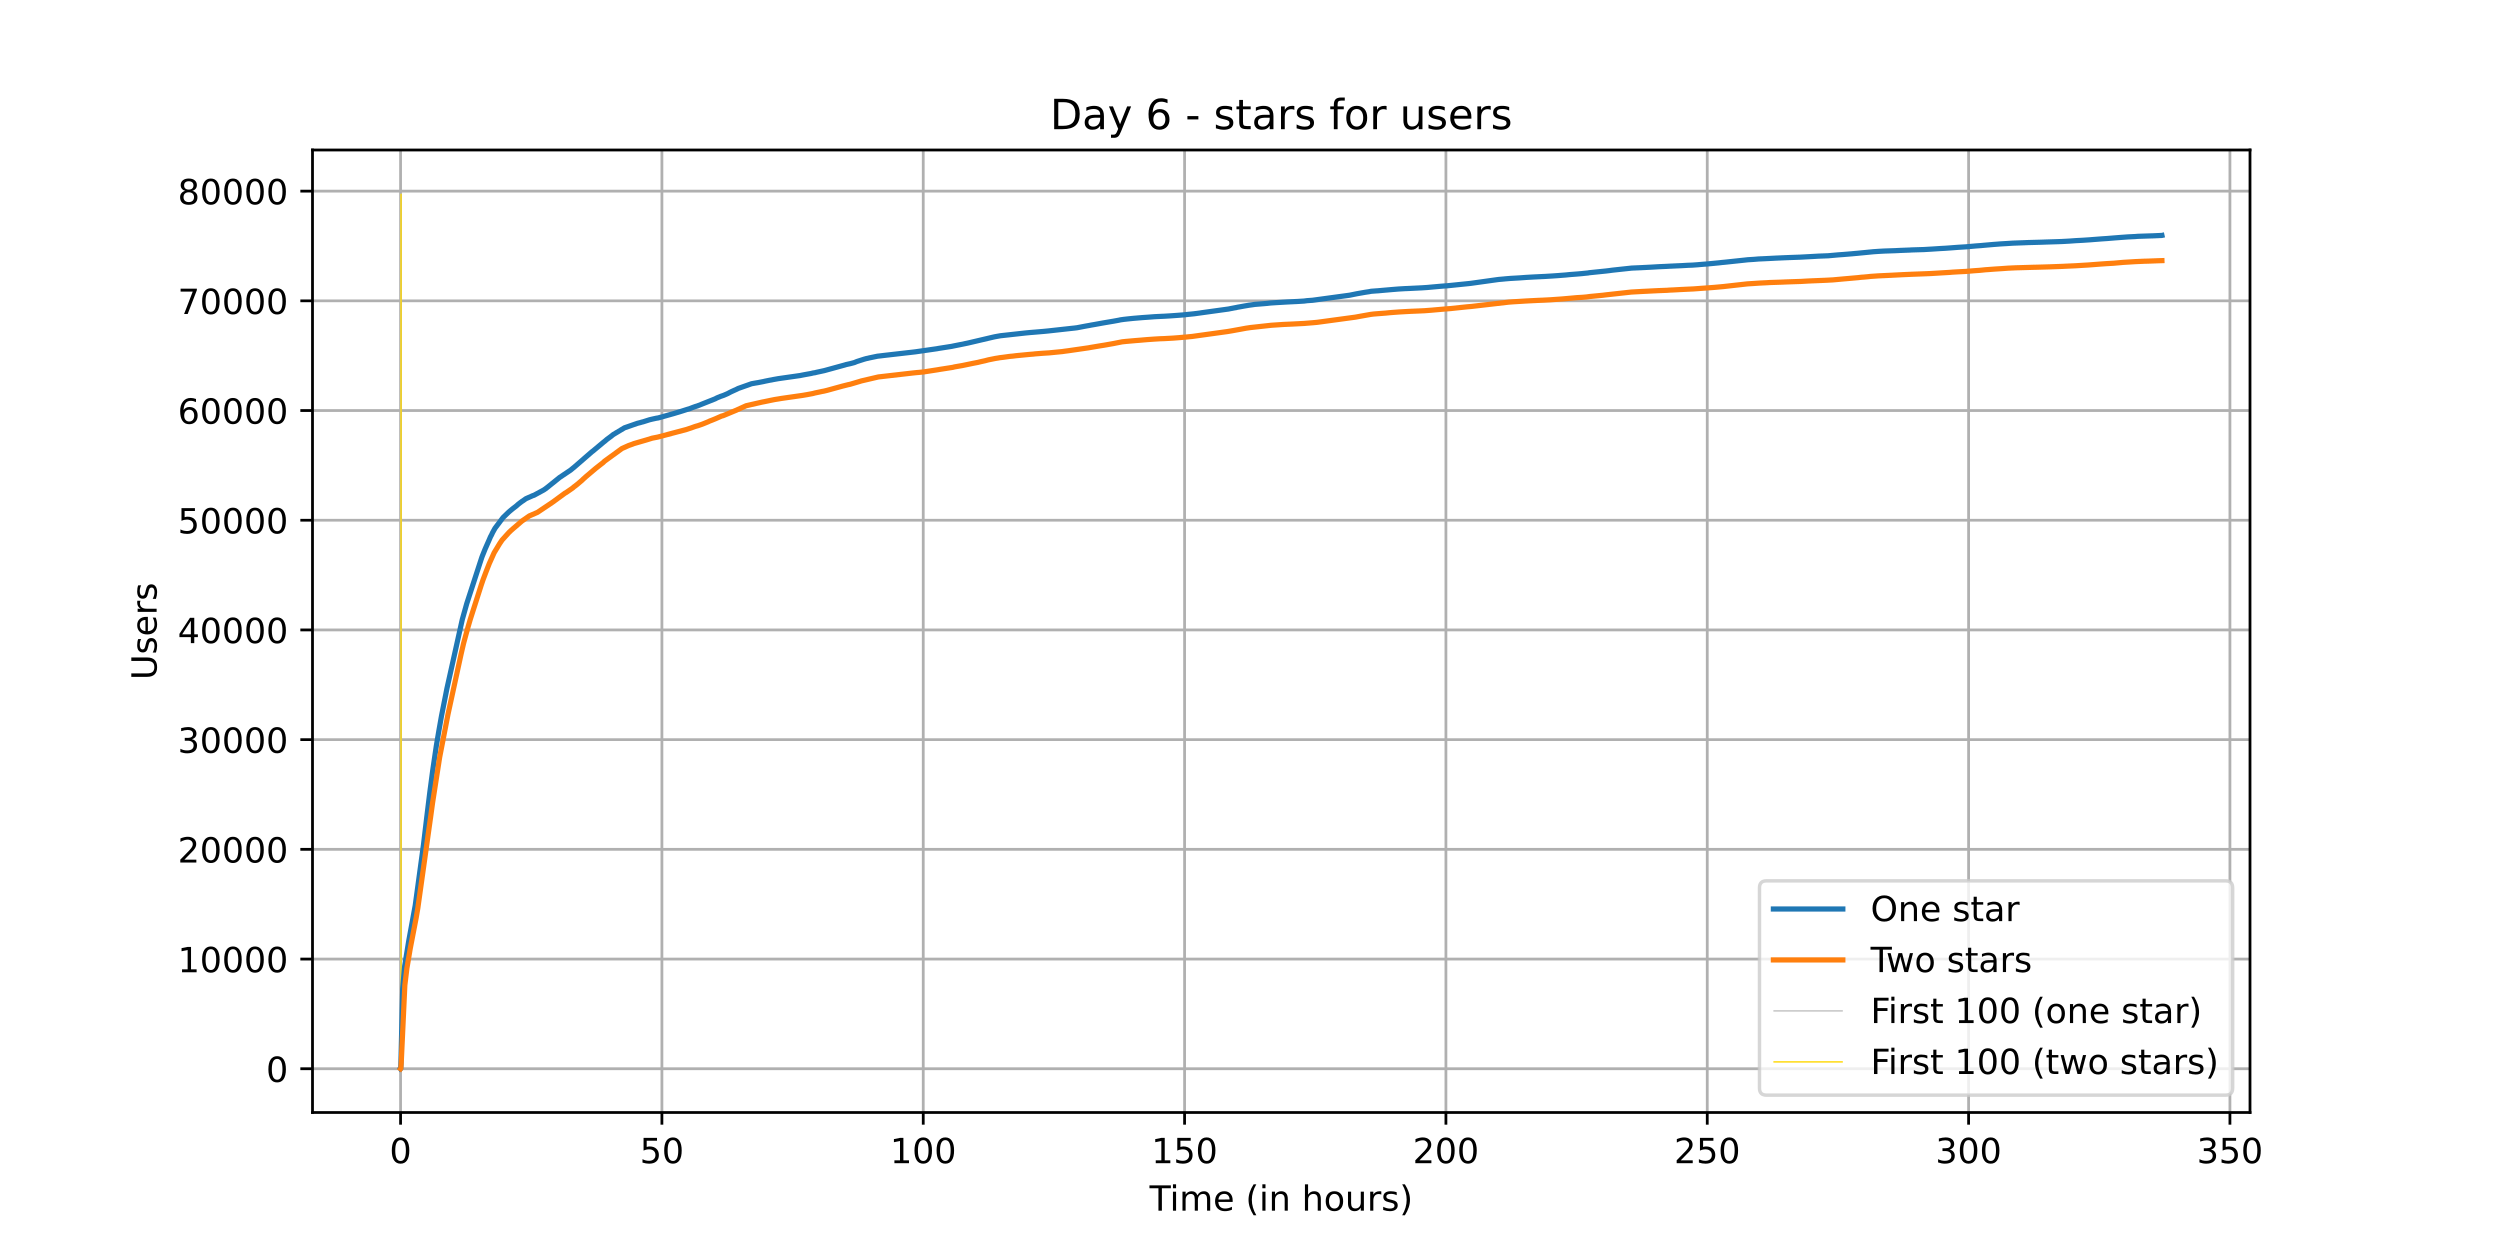 <?xml version="1.0" encoding="utf-8" standalone="no"?>
<!DOCTYPE svg PUBLIC "-//W3C//DTD SVG 1.1//EN"
  "http://www.w3.org/Graphics/SVG/1.1/DTD/svg11.dtd">
<!-- Created with matplotlib (https://matplotlib.org/) -->
<svg height="360pt" version="1.1" viewBox="0 0 720 360" width="720pt" xmlns="http://www.w3.org/2000/svg" xmlns:xlink="http://www.w3.org/1999/xlink">
 <defs>
  <style type="text/css">*{stroke-linecap:butt;stroke-linejoin:round;}</style>
 </defs>
 <g id="figure_1">
  <g id="patch_1">
   <path d="M 0 360 
L 720 360 
L 720 0 
L 0 0 
z
" style="fill:#ffffff;"/>
  </g>
  <g id="axes_1">
   <g id="patch_2">
    <path d="M 90 320.4 
L 648 320.4 
L 648 43.2 
L 90 43.2 
z
" style="fill:#ffffff;"/>
   </g>
   <g id="matplotlib.axis_1">
    <g id="xtick_1">
     <g id="line2d_1">
      <path clip-path="url(#pc44f538a80)" d="M 115.364 320.4 
L 115.364 43.2 
" style="fill:none;stroke:#b0b0b0;stroke-linecap:square;stroke-width:0.8;"/>
     </g>
     <g id="line2d_2">
      <defs>
       <path d="M 0 0 
L 0 3.5 
" id="mf9d024f504" style="stroke:#000000;stroke-width:0.8;"/>
      </defs>
      <g>
       <use style="stroke:#000000;stroke-width:0.8;" x="115.364" xlink:href="#mf9d024f504" y="320.4"/>
      </g>
     </g>
     <g id="text_1">
      <!-- 0 -->
      <g transform="translate(112.182 334.998)scale(0.1 -0.1)">
       <defs>
        <path d="M 31.781 66.406 
Q 24.172 66.406 20.328 58.906 
Q 16.5 51.422 16.5 36.375 
Q 16.5 21.391 20.328 13.891 
Q 24.172 6.391 31.781 6.391 
Q 39.453 6.391 43.281 13.891 
Q 47.125 21.391 47.125 36.375 
Q 47.125 51.422 43.281 58.906 
Q 39.453 66.406 31.781 66.406 
z
M 31.781 74.219 
Q 44.047 74.219 50.516 64.516 
Q 56.984 54.828 56.984 36.375 
Q 56.984 17.969 50.516 8.266 
Q 44.047 -1.422 31.781 -1.422 
Q 19.531 -1.422 13.062 8.266 
Q 6.594 17.969 6.594 36.375 
Q 6.594 54.828 13.062 64.516 
Q 19.531 74.219 31.781 74.219 
z
" id="DejaVuSans-48"/>
       </defs>
       <use xlink:href="#DejaVuSans-48"/>
      </g>
     </g>
    </g>
    <g id="xtick_2">
     <g id="line2d_3">
      <path clip-path="url(#pc44f538a80)" d="M 190.629 320.4 
L 190.629 43.2 
" style="fill:none;stroke:#b0b0b0;stroke-linecap:square;stroke-width:0.8;"/>
     </g>
     <g id="line2d_4">
      <g>
       <use style="stroke:#000000;stroke-width:0.8;" x="190.629" xlink:href="#mf9d024f504" y="320.4"/>
      </g>
     </g>
     <g id="text_2">
      <!-- 50 -->
      <g transform="translate(184.266 334.998)scale(0.1 -0.1)">
       <defs>
        <path d="M 10.797 72.906 
L 49.516 72.906 
L 49.516 64.594 
L 19.828 64.594 
L 19.828 46.734 
Q 21.969 47.469 24.109 47.828 
Q 26.266 48.188 28.422 48.188 
Q 40.625 48.188 47.75 41.5 
Q 54.891 34.812 54.891 23.391 
Q 54.891 11.625 47.562 5.094 
Q 40.234 -1.422 26.906 -1.422 
Q 22.312 -1.422 17.547 -0.641 
Q 12.797 0.141 7.719 1.703 
L 7.719 11.625 
Q 12.109 9.234 16.797 8.062 
Q 21.484 6.891 26.703 6.891 
Q 35.156 6.891 40.078 11.328 
Q 45.016 15.766 45.016 23.391 
Q 45.016 31 40.078 35.438 
Q 35.156 39.891 26.703 39.891 
Q 22.75 39.891 18.812 39.016 
Q 14.891 38.141 10.797 36.281 
z
" id="DejaVuSans-53"/>
       </defs>
       <use xlink:href="#DejaVuSans-53"/>
       <use x="63.623" xlink:href="#DejaVuSans-48"/>
      </g>
     </g>
    </g>
    <g id="xtick_3">
     <g id="line2d_5">
      <path clip-path="url(#pc44f538a80)" d="M 265.894 320.4 
L 265.894 43.2 
" style="fill:none;stroke:#b0b0b0;stroke-linecap:square;stroke-width:0.8;"/>
     </g>
     <g id="line2d_6">
      <g>
       <use style="stroke:#000000;stroke-width:0.8;" x="265.894" xlink:href="#mf9d024f504" y="320.4"/>
      </g>
     </g>
     <g id="text_3">
      <!-- 100 -->
      <g transform="translate(256.35 334.998)scale(0.1 -0.1)">
       <defs>
        <path d="M 12.406 8.297 
L 28.516 8.297 
L 28.516 63.922 
L 10.984 60.406 
L 10.984 69.391 
L 28.422 72.906 
L 38.281 72.906 
L 38.281 8.297 
L 54.391 8.297 
L 54.391 0 
L 12.406 0 
z
" id="DejaVuSans-49"/>
       </defs>
       <use xlink:href="#DejaVuSans-49"/>
       <use x="63.623" xlink:href="#DejaVuSans-48"/>
       <use x="127.246" xlink:href="#DejaVuSans-48"/>
      </g>
     </g>
    </g>
    <g id="xtick_4">
     <g id="line2d_7">
      <path clip-path="url(#pc44f538a80)" d="M 341.159 320.4 
L 341.159 43.2 
" style="fill:none;stroke:#b0b0b0;stroke-linecap:square;stroke-width:0.8;"/>
     </g>
     <g id="line2d_8">
      <g>
       <use style="stroke:#000000;stroke-width:0.8;" x="341.159" xlink:href="#mf9d024f504" y="320.4"/>
      </g>
     </g>
     <g id="text_4">
      <!-- 150 -->
      <g transform="translate(331.615 334.998)scale(0.1 -0.1)">
       <use xlink:href="#DejaVuSans-49"/>
       <use x="63.623" xlink:href="#DejaVuSans-53"/>
       <use x="127.246" xlink:href="#DejaVuSans-48"/>
      </g>
     </g>
    </g>
    <g id="xtick_5">
     <g id="line2d_9">
      <path clip-path="url(#pc44f538a80)" d="M 416.424 320.4 
L 416.424 43.2 
" style="fill:none;stroke:#b0b0b0;stroke-linecap:square;stroke-width:0.8;"/>
     </g>
     <g id="line2d_10">
      <g>
       <use style="stroke:#000000;stroke-width:0.8;" x="416.424" xlink:href="#mf9d024f504" y="320.4"/>
      </g>
     </g>
     <g id="text_5">
      <!-- 200 -->
      <g transform="translate(406.881 334.998)scale(0.1 -0.1)">
       <defs>
        <path d="M 19.188 8.297 
L 53.609 8.297 
L 53.609 0 
L 7.328 0 
L 7.328 8.297 
Q 12.938 14.109 22.625 23.891 
Q 32.328 33.688 34.812 36.531 
Q 39.547 41.844 41.422 45.531 
Q 43.312 49.219 43.312 52.781 
Q 43.312 58.594 39.234 62.25 
Q 35.156 65.922 28.609 65.922 
Q 23.969 65.922 18.812 64.312 
Q 13.672 62.703 7.812 59.422 
L 7.812 69.391 
Q 13.766 71.781 18.938 73 
Q 24.125 74.219 28.422 74.219 
Q 39.75 74.219 46.484 68.547 
Q 53.219 62.891 53.219 53.422 
Q 53.219 48.922 51.531 44.891 
Q 49.859 40.875 45.406 35.406 
Q 44.188 33.984 37.641 27.219 
Q 31.109 20.453 19.188 8.297 
z
" id="DejaVuSans-50"/>
       </defs>
       <use xlink:href="#DejaVuSans-50"/>
       <use x="63.623" xlink:href="#DejaVuSans-48"/>
       <use x="127.246" xlink:href="#DejaVuSans-48"/>
      </g>
     </g>
    </g>
    <g id="xtick_6">
     <g id="line2d_11">
      <path clip-path="url(#pc44f538a80)" d="M 491.69 320.4 
L 491.69 43.2 
" style="fill:none;stroke:#b0b0b0;stroke-linecap:square;stroke-width:0.8;"/>
     </g>
     <g id="line2d_12">
      <g>
       <use style="stroke:#000000;stroke-width:0.8;" x="491.69" xlink:href="#mf9d024f504" y="320.4"/>
      </g>
     </g>
     <g id="text_6">
      <!-- 250 -->
      <g transform="translate(482.146 334.998)scale(0.1 -0.1)">
       <use xlink:href="#DejaVuSans-50"/>
       <use x="63.623" xlink:href="#DejaVuSans-53"/>
       <use x="127.246" xlink:href="#DejaVuSans-48"/>
      </g>
     </g>
    </g>
    <g id="xtick_7">
     <g id="line2d_13">
      <path clip-path="url(#pc44f538a80)" d="M 566.955 320.4 
L 566.955 43.2 
" style="fill:none;stroke:#b0b0b0;stroke-linecap:square;stroke-width:0.8;"/>
     </g>
     <g id="line2d_14">
      <g>
       <use style="stroke:#000000;stroke-width:0.8;" x="566.955" xlink:href="#mf9d024f504" y="320.4"/>
      </g>
     </g>
     <g id="text_7">
      <!-- 300 -->
      <g transform="translate(557.411 334.998)scale(0.1 -0.1)">
       <defs>
        <path d="M 40.578 39.312 
Q 47.656 37.797 51.625 33 
Q 55.609 28.219 55.609 21.188 
Q 55.609 10.406 48.188 4.484 
Q 40.766 -1.422 27.094 -1.422 
Q 22.516 -1.422 17.656 -0.516 
Q 12.797 0.391 7.625 2.203 
L 7.625 11.719 
Q 11.719 9.328 16.594 8.109 
Q 21.484 6.891 26.812 6.891 
Q 36.078 6.891 40.938 10.547 
Q 45.797 14.203 45.797 21.188 
Q 45.797 27.641 41.281 31.266 
Q 36.766 34.906 28.719 34.906 
L 20.219 34.906 
L 20.219 43.016 
L 29.109 43.016 
Q 36.375 43.016 40.234 45.922 
Q 44.094 48.828 44.094 54.297 
Q 44.094 59.906 40.109 62.906 
Q 36.141 65.922 28.719 65.922 
Q 24.656 65.922 20.016 65.031 
Q 15.375 64.156 9.812 62.312 
L 9.812 71.094 
Q 15.438 72.656 20.344 73.438 
Q 25.25 74.219 29.594 74.219 
Q 40.828 74.219 47.359 69.109 
Q 53.906 64.016 53.906 55.328 
Q 53.906 49.266 50.438 45.094 
Q 46.969 40.922 40.578 39.312 
z
" id="DejaVuSans-51"/>
       </defs>
       <use xlink:href="#DejaVuSans-51"/>
       <use x="63.623" xlink:href="#DejaVuSans-48"/>
       <use x="127.246" xlink:href="#DejaVuSans-48"/>
      </g>
     </g>
    </g>
    <g id="xtick_8">
     <g id="line2d_15">
      <path clip-path="url(#pc44f538a80)" d="M 642.22 320.4 
L 642.22 43.2 
" style="fill:none;stroke:#b0b0b0;stroke-linecap:square;stroke-width:0.8;"/>
     </g>
     <g id="line2d_16">
      <g>
       <use style="stroke:#000000;stroke-width:0.8;" x="642.22" xlink:href="#mf9d024f504" y="320.4"/>
      </g>
     </g>
     <g id="text_8">
      <!-- 350 -->
      <g transform="translate(632.676 334.998)scale(0.1 -0.1)">
       <use xlink:href="#DejaVuSans-51"/>
       <use x="63.623" xlink:href="#DejaVuSans-53"/>
       <use x="127.246" xlink:href="#DejaVuSans-48"/>
      </g>
     </g>
    </g>
    <g id="text_9">
     <!-- Time (in hours) -->
     <g transform="translate(331.072 348.677)scale(0.1 -0.1)">
      <defs>
       <path d="M -0.297 72.906 
L 61.375 72.906 
L 61.375 64.594 
L 35.5 64.594 
L 35.5 0 
L 25.594 0 
L 25.594 64.594 
L -0.297 64.594 
z
" id="DejaVuSans-84"/>
       <path d="M 9.422 54.688 
L 18.406 54.688 
L 18.406 0 
L 9.422 0 
z
M 9.422 75.984 
L 18.406 75.984 
L 18.406 64.594 
L 9.422 64.594 
z
" id="DejaVuSans-105"/>
       <path d="M 52 44.188 
Q 55.375 50.25 60.062 53.125 
Q 64.75 56 71.094 56 
Q 79.641 56 84.281 50.016 
Q 88.922 44.047 88.922 33.016 
L 88.922 0 
L 79.891 0 
L 79.891 32.719 
Q 79.891 40.578 77.094 44.375 
Q 74.312 48.188 68.609 48.188 
Q 61.625 48.188 57.562 43.547 
Q 53.516 38.922 53.516 30.906 
L 53.516 0 
L 44.484 0 
L 44.484 32.719 
Q 44.484 40.625 41.703 44.406 
Q 38.922 48.188 33.109 48.188 
Q 26.219 48.188 22.156 43.531 
Q 18.109 38.875 18.109 30.906 
L 18.109 0 
L 9.078 0 
L 9.078 54.688 
L 18.109 54.688 
L 18.109 46.188 
Q 21.188 51.219 25.484 53.609 
Q 29.781 56 35.688 56 
Q 41.656 56 45.828 52.969 
Q 50 49.953 52 44.188 
z
" id="DejaVuSans-109"/>
       <path d="M 56.203 29.594 
L 56.203 25.203 
L 14.891 25.203 
Q 15.484 15.922 20.484 11.062 
Q 25.484 6.203 34.422 6.203 
Q 39.594 6.203 44.453 7.469 
Q 49.312 8.734 54.109 11.281 
L 54.109 2.781 
Q 49.266 0.734 44.188 -0.344 
Q 39.109 -1.422 33.891 -1.422 
Q 20.797 -1.422 13.156 6.188 
Q 5.516 13.812 5.516 26.812 
Q 5.516 40.234 12.766 48.109 
Q 20.016 56 32.328 56 
Q 43.359 56 49.781 48.891 
Q 56.203 41.797 56.203 29.594 
z
M 47.219 32.234 
Q 47.125 39.594 43.094 43.984 
Q 39.062 48.391 32.422 48.391 
Q 24.906 48.391 20.391 44.141 
Q 15.875 39.891 15.188 32.172 
z
" id="DejaVuSans-101"/>
       <path id="DejaVuSans-32"/>
       <path d="M 31 75.875 
Q 24.469 64.656 21.281 53.656 
Q 18.109 42.672 18.109 31.391 
Q 18.109 20.125 21.312 9.062 
Q 24.516 -2 31 -13.188 
L 23.188 -13.188 
Q 15.875 -1.703 12.234 9.375 
Q 8.594 20.453 8.594 31.391 
Q 8.594 42.281 12.203 53.312 
Q 15.828 64.359 23.188 75.875 
z
" id="DejaVuSans-40"/>
       <path d="M 54.891 33.016 
L 54.891 0 
L 45.906 0 
L 45.906 32.719 
Q 45.906 40.484 42.875 44.328 
Q 39.844 48.188 33.797 48.188 
Q 26.516 48.188 22.312 43.547 
Q 18.109 38.922 18.109 30.906 
L 18.109 0 
L 9.078 0 
L 9.078 54.688 
L 18.109 54.688 
L 18.109 46.188 
Q 21.344 51.125 25.703 53.562 
Q 30.078 56 35.797 56 
Q 45.219 56 50.047 50.172 
Q 54.891 44.344 54.891 33.016 
z
" id="DejaVuSans-110"/>
       <path d="M 54.891 33.016 
L 54.891 0 
L 45.906 0 
L 45.906 32.719 
Q 45.906 40.484 42.875 44.328 
Q 39.844 48.188 33.797 48.188 
Q 26.516 48.188 22.312 43.547 
Q 18.109 38.922 18.109 30.906 
L 18.109 0 
L 9.078 0 
L 9.078 75.984 
L 18.109 75.984 
L 18.109 46.188 
Q 21.344 51.125 25.703 53.562 
Q 30.078 56 35.797 56 
Q 45.219 56 50.047 50.172 
Q 54.891 44.344 54.891 33.016 
z
" id="DejaVuSans-104"/>
       <path d="M 30.609 48.391 
Q 23.391 48.391 19.188 42.75 
Q 14.984 37.109 14.984 27.297 
Q 14.984 17.484 19.156 11.844 
Q 23.344 6.203 30.609 6.203 
Q 37.797 6.203 41.984 11.859 
Q 46.188 17.531 46.188 27.297 
Q 46.188 37.016 41.984 42.703 
Q 37.797 48.391 30.609 48.391 
z
M 30.609 56 
Q 42.328 56 49.016 48.375 
Q 55.719 40.766 55.719 27.297 
Q 55.719 13.875 49.016 6.219 
Q 42.328 -1.422 30.609 -1.422 
Q 18.844 -1.422 12.172 6.219 
Q 5.516 13.875 5.516 27.297 
Q 5.516 40.766 12.172 48.375 
Q 18.844 56 30.609 56 
z
" id="DejaVuSans-111"/>
       <path d="M 8.5 21.578 
L 8.5 54.688 
L 17.484 54.688 
L 17.484 21.922 
Q 17.484 14.156 20.5 10.266 
Q 23.531 6.391 29.594 6.391 
Q 36.859 6.391 41.078 11.031 
Q 45.312 15.672 45.312 23.688 
L 45.312 54.688 
L 54.297 54.688 
L 54.297 0 
L 45.312 0 
L 45.312 8.406 
Q 42.047 3.422 37.719 1 
Q 33.406 -1.422 27.688 -1.422 
Q 18.266 -1.422 13.375 4.438 
Q 8.5 10.297 8.5 21.578 
z
M 31.109 56 
z
" id="DejaVuSans-117"/>
       <path d="M 41.109 46.297 
Q 39.594 47.172 37.812 47.578 
Q 36.031 48 33.891 48 
Q 26.266 48 22.188 43.047 
Q 18.109 38.094 18.109 28.812 
L 18.109 0 
L 9.078 0 
L 9.078 54.688 
L 18.109 54.688 
L 18.109 46.188 
Q 20.953 51.172 25.484 53.578 
Q 30.031 56 36.531 56 
Q 37.453 56 38.578 55.875 
Q 39.703 55.766 41.062 55.516 
z
" id="DejaVuSans-114"/>
       <path d="M 44.281 53.078 
L 44.281 44.578 
Q 40.484 46.531 36.375 47.5 
Q 32.281 48.484 27.875 48.484 
Q 21.188 48.484 17.844 46.438 
Q 14.5 44.391 14.5 40.281 
Q 14.5 37.156 16.891 35.375 
Q 19.281 33.594 26.516 31.984 
L 29.594 31.297 
Q 39.156 29.25 43.188 25.516 
Q 47.219 21.781 47.219 15.094 
Q 47.219 7.469 41.188 3.016 
Q 35.156 -1.422 24.609 -1.422 
Q 20.219 -1.422 15.453 -0.562 
Q 10.688 0.297 5.422 2 
L 5.422 11.281 
Q 10.406 8.688 15.234 7.391 
Q 20.062 6.109 24.812 6.109 
Q 31.156 6.109 34.562 8.281 
Q 37.984 10.453 37.984 14.406 
Q 37.984 18.062 35.516 20.016 
Q 33.062 21.969 24.703 23.781 
L 21.578 24.516 
Q 13.234 26.266 9.516 29.906 
Q 5.812 33.547 5.812 39.891 
Q 5.812 47.609 11.281 51.797 
Q 16.75 56 26.812 56 
Q 31.781 56 36.172 55.266 
Q 40.578 54.547 44.281 53.078 
z
" id="DejaVuSans-115"/>
       <path d="M 8.016 75.875 
L 15.828 75.875 
Q 23.141 64.359 26.781 53.312 
Q 30.422 42.281 30.422 31.391 
Q 30.422 20.453 26.781 9.375 
Q 23.141 -1.703 15.828 -13.188 
L 8.016 -13.188 
Q 14.5 -2 17.703 9.062 
Q 20.906 20.125 20.906 31.391 
Q 20.906 42.672 17.703 53.656 
Q 14.5 64.656 8.016 75.875 
z
" id="DejaVuSans-41"/>
      </defs>
      <use xlink:href="#DejaVuSans-84"/>
      <use x="57.959" xlink:href="#DejaVuSans-105"/>
      <use x="85.742" xlink:href="#DejaVuSans-109"/>
      <use x="183.154" xlink:href="#DejaVuSans-101"/>
      <use x="244.678" xlink:href="#DejaVuSans-32"/>
      <use x="276.465" xlink:href="#DejaVuSans-40"/>
      <use x="315.479" xlink:href="#DejaVuSans-105"/>
      <use x="343.262" xlink:href="#DejaVuSans-110"/>
      <use x="406.641" xlink:href="#DejaVuSans-32"/>
      <use x="438.428" xlink:href="#DejaVuSans-104"/>
      <use x="501.807" xlink:href="#DejaVuSans-111"/>
      <use x="562.988" xlink:href="#DejaVuSans-117"/>
      <use x="626.367" xlink:href="#DejaVuSans-114"/>
      <use x="667.48" xlink:href="#DejaVuSans-115"/>
      <use x="719.58" xlink:href="#DejaVuSans-41"/>
     </g>
    </g>
   </g>
   <g id="matplotlib.axis_2">
    <g id="ytick_1">
     <g id="line2d_17">
      <path clip-path="url(#pc44f538a80)" d="M 90 307.8 
L 648 307.8 
" style="fill:none;stroke:#b0b0b0;stroke-linecap:square;stroke-width:0.8;"/>
     </g>
     <g id="line2d_18">
      <defs>
       <path d="M 0 0 
L -3.5 0 
" id="m96ce125b2f" style="stroke:#000000;stroke-width:0.8;"/>
      </defs>
      <g>
       <use style="stroke:#000000;stroke-width:0.8;" x="90" xlink:href="#m96ce125b2f" y="307.8"/>
      </g>
     </g>
     <g id="text_10">
      <!-- 0 -->
      <g transform="translate(76.638 311.599)scale(0.1 -0.1)">
       <use xlink:href="#DejaVuSans-48"/>
      </g>
     </g>
    </g>
    <g id="ytick_2">
     <g id="line2d_19">
      <path clip-path="url(#pc44f538a80)" d="M 90 276.205 
L 648 276.205 
" style="fill:none;stroke:#b0b0b0;stroke-linecap:square;stroke-width:0.8;"/>
     </g>
     <g id="line2d_20">
      <g>
       <use style="stroke:#000000;stroke-width:0.8;" x="90" xlink:href="#m96ce125b2f" y="276.205"/>
      </g>
     </g>
     <g id="text_11">
      <!-- 10000 -->
      <g transform="translate(51.188 280.004)scale(0.1 -0.1)">
       <use xlink:href="#DejaVuSans-49"/>
       <use x="63.623" xlink:href="#DejaVuSans-48"/>
       <use x="127.246" xlink:href="#DejaVuSans-48"/>
       <use x="190.869" xlink:href="#DejaVuSans-48"/>
       <use x="254.492" xlink:href="#DejaVuSans-48"/>
      </g>
     </g>
    </g>
    <g id="ytick_3">
     <g id="line2d_21">
      <path clip-path="url(#pc44f538a80)" d="M 90 244.611 
L 648 244.611 
" style="fill:none;stroke:#b0b0b0;stroke-linecap:square;stroke-width:0.8;"/>
     </g>
     <g id="line2d_22">
      <g>
       <use style="stroke:#000000;stroke-width:0.8;" x="90" xlink:href="#m96ce125b2f" y="244.611"/>
      </g>
     </g>
     <g id="text_12">
      <!-- 20000 -->
      <g transform="translate(51.188 248.41)scale(0.1 -0.1)">
       <use xlink:href="#DejaVuSans-50"/>
       <use x="63.623" xlink:href="#DejaVuSans-48"/>
       <use x="127.246" xlink:href="#DejaVuSans-48"/>
       <use x="190.869" xlink:href="#DejaVuSans-48"/>
       <use x="254.492" xlink:href="#DejaVuSans-48"/>
      </g>
     </g>
    </g>
    <g id="ytick_4">
     <g id="line2d_23">
      <path clip-path="url(#pc44f538a80)" d="M 90 213.016 
L 648 213.016 
" style="fill:none;stroke:#b0b0b0;stroke-linecap:square;stroke-width:0.8;"/>
     </g>
     <g id="line2d_24">
      <g>
       <use style="stroke:#000000;stroke-width:0.8;" x="90" xlink:href="#m96ce125b2f" y="213.016"/>
      </g>
     </g>
     <g id="text_13">
      <!-- 30000 -->
      <g transform="translate(51.188 216.815)scale(0.1 -0.1)">
       <use xlink:href="#DejaVuSans-51"/>
       <use x="63.623" xlink:href="#DejaVuSans-48"/>
       <use x="127.246" xlink:href="#DejaVuSans-48"/>
       <use x="190.869" xlink:href="#DejaVuSans-48"/>
       <use x="254.492" xlink:href="#DejaVuSans-48"/>
      </g>
     </g>
    </g>
    <g id="ytick_5">
     <g id="line2d_25">
      <path clip-path="url(#pc44f538a80)" d="M 90 181.421 
L 648 181.421 
" style="fill:none;stroke:#b0b0b0;stroke-linecap:square;stroke-width:0.8;"/>
     </g>
     <g id="line2d_26">
      <g>
       <use style="stroke:#000000;stroke-width:0.8;" x="90" xlink:href="#m96ce125b2f" y="181.421"/>
      </g>
     </g>
     <g id="text_14">
      <!-- 40000 -->
      <g transform="translate(51.188 185.22)scale(0.1 -0.1)">
       <defs>
        <path d="M 37.797 64.312 
L 12.891 25.391 
L 37.797 25.391 
z
M 35.203 72.906 
L 47.609 72.906 
L 47.609 25.391 
L 58.016 25.391 
L 58.016 17.188 
L 47.609 17.188 
L 47.609 0 
L 37.797 0 
L 37.797 17.188 
L 4.891 17.188 
L 4.891 26.703 
z
" id="DejaVuSans-52"/>
       </defs>
       <use xlink:href="#DejaVuSans-52"/>
       <use x="63.623" xlink:href="#DejaVuSans-48"/>
       <use x="127.246" xlink:href="#DejaVuSans-48"/>
       <use x="190.869" xlink:href="#DejaVuSans-48"/>
       <use x="254.492" xlink:href="#DejaVuSans-48"/>
      </g>
     </g>
    </g>
    <g id="ytick_6">
     <g id="line2d_27">
      <path clip-path="url(#pc44f538a80)" d="M 90 149.826 
L 648 149.826 
" style="fill:none;stroke:#b0b0b0;stroke-linecap:square;stroke-width:0.8;"/>
     </g>
     <g id="line2d_28">
      <g>
       <use style="stroke:#000000;stroke-width:0.8;" x="90" xlink:href="#m96ce125b2f" y="149.826"/>
      </g>
     </g>
     <g id="text_15">
      <!-- 50000 -->
      <g transform="translate(51.188 153.625)scale(0.1 -0.1)">
       <use xlink:href="#DejaVuSans-53"/>
       <use x="63.623" xlink:href="#DejaVuSans-48"/>
       <use x="127.246" xlink:href="#DejaVuSans-48"/>
       <use x="190.869" xlink:href="#DejaVuSans-48"/>
       <use x="254.492" xlink:href="#DejaVuSans-48"/>
      </g>
     </g>
    </g>
    <g id="ytick_7">
     <g id="line2d_29">
      <path clip-path="url(#pc44f538a80)" d="M 90 118.232 
L 648 118.232 
" style="fill:none;stroke:#b0b0b0;stroke-linecap:square;stroke-width:0.8;"/>
     </g>
     <g id="line2d_30">
      <g>
       <use style="stroke:#000000;stroke-width:0.8;" x="90" xlink:href="#m96ce125b2f" y="118.232"/>
      </g>
     </g>
     <g id="text_16">
      <!-- 60000 -->
      <g transform="translate(51.188 122.031)scale(0.1 -0.1)">
       <defs>
        <path d="M 33.016 40.375 
Q 26.375 40.375 22.484 35.828 
Q 18.609 31.297 18.609 23.391 
Q 18.609 15.531 22.484 10.953 
Q 26.375 6.391 33.016 6.391 
Q 39.656 6.391 43.531 10.953 
Q 47.406 15.531 47.406 23.391 
Q 47.406 31.297 43.531 35.828 
Q 39.656 40.375 33.016 40.375 
z
M 52.594 71.297 
L 52.594 62.312 
Q 48.875 64.062 45.094 64.984 
Q 41.312 65.922 37.594 65.922 
Q 27.828 65.922 22.672 59.328 
Q 17.531 52.734 16.797 39.406 
Q 19.672 43.656 24.016 45.922 
Q 28.375 48.188 33.594 48.188 
Q 44.578 48.188 50.953 41.516 
Q 57.328 34.859 57.328 23.391 
Q 57.328 12.156 50.688 5.359 
Q 44.047 -1.422 33.016 -1.422 
Q 20.359 -1.422 13.672 8.266 
Q 6.984 17.969 6.984 36.375 
Q 6.984 53.656 15.188 63.938 
Q 23.391 74.219 37.203 74.219 
Q 40.922 74.219 44.703 73.484 
Q 48.484 72.75 52.594 71.297 
z
" id="DejaVuSans-54"/>
       </defs>
       <use xlink:href="#DejaVuSans-54"/>
       <use x="63.623" xlink:href="#DejaVuSans-48"/>
       <use x="127.246" xlink:href="#DejaVuSans-48"/>
       <use x="190.869" xlink:href="#DejaVuSans-48"/>
       <use x="254.492" xlink:href="#DejaVuSans-48"/>
      </g>
     </g>
    </g>
    <g id="ytick_8">
     <g id="line2d_31">
      <path clip-path="url(#pc44f538a80)" d="M 90 86.637 
L 648 86.637 
" style="fill:none;stroke:#b0b0b0;stroke-linecap:square;stroke-width:0.8;"/>
     </g>
     <g id="line2d_32">
      <g>
       <use style="stroke:#000000;stroke-width:0.8;" x="90" xlink:href="#m96ce125b2f" y="86.637"/>
      </g>
     </g>
     <g id="text_17">
      <!-- 70000 -->
      <g transform="translate(51.188 90.436)scale(0.1 -0.1)">
       <defs>
        <path d="M 8.203 72.906 
L 55.078 72.906 
L 55.078 68.703 
L 28.609 0 
L 18.312 0 
L 43.219 64.594 
L 8.203 64.594 
z
" id="DejaVuSans-55"/>
       </defs>
       <use xlink:href="#DejaVuSans-55"/>
       <use x="63.623" xlink:href="#DejaVuSans-48"/>
       <use x="127.246" xlink:href="#DejaVuSans-48"/>
       <use x="190.869" xlink:href="#DejaVuSans-48"/>
       <use x="254.492" xlink:href="#DejaVuSans-48"/>
      </g>
     </g>
    </g>
    <g id="ytick_9">
     <g id="line2d_33">
      <path clip-path="url(#pc44f538a80)" d="M 90 55.042 
L 648 55.042 
" style="fill:none;stroke:#b0b0b0;stroke-linecap:square;stroke-width:0.8;"/>
     </g>
     <g id="line2d_34">
      <g>
       <use style="stroke:#000000;stroke-width:0.8;" x="90" xlink:href="#m96ce125b2f" y="55.042"/>
      </g>
     </g>
     <g id="text_18">
      <!-- 80000 -->
      <g transform="translate(51.188 58.841)scale(0.1 -0.1)">
       <defs>
        <path d="M 31.781 34.625 
Q 24.75 34.625 20.719 30.859 
Q 16.703 27.094 16.703 20.516 
Q 16.703 13.922 20.719 10.156 
Q 24.75 6.391 31.781 6.391 
Q 38.812 6.391 42.859 10.172 
Q 46.922 13.969 46.922 20.516 
Q 46.922 27.094 42.891 30.859 
Q 38.875 34.625 31.781 34.625 
z
M 21.922 38.812 
Q 15.578 40.375 12.031 44.719 
Q 8.5 49.078 8.5 55.328 
Q 8.5 64.062 14.719 69.141 
Q 20.953 74.219 31.781 74.219 
Q 42.672 74.219 48.875 69.141 
Q 55.078 64.062 55.078 55.328 
Q 55.078 49.078 51.531 44.719 
Q 48 40.375 41.703 38.812 
Q 48.828 37.156 52.797 32.312 
Q 56.781 27.484 56.781 20.516 
Q 56.781 9.906 50.312 4.234 
Q 43.844 -1.422 31.781 -1.422 
Q 19.734 -1.422 13.25 4.234 
Q 6.781 9.906 6.781 20.516 
Q 6.781 27.484 10.781 32.312 
Q 14.797 37.156 21.922 38.812 
z
M 18.312 54.391 
Q 18.312 48.734 21.844 45.562 
Q 25.391 42.391 31.781 42.391 
Q 38.141 42.391 41.719 45.562 
Q 45.312 48.734 45.312 54.391 
Q 45.312 60.062 41.719 63.234 
Q 38.141 66.406 31.781 66.406 
Q 25.391 66.406 21.844 63.234 
Q 18.312 60.062 18.312 54.391 
z
" id="DejaVuSans-56"/>
       </defs>
       <use xlink:href="#DejaVuSans-56"/>
       <use x="63.623" xlink:href="#DejaVuSans-48"/>
       <use x="127.246" xlink:href="#DejaVuSans-48"/>
       <use x="190.869" xlink:href="#DejaVuSans-48"/>
       <use x="254.492" xlink:href="#DejaVuSans-48"/>
      </g>
     </g>
    </g>
    <g id="text_19">
     <!-- Users -->
     <g transform="translate(45.108 195.801)rotate(-90)scale(0.1 -0.1)">
      <defs>
       <path d="M 8.688 72.906 
L 18.609 72.906 
L 18.609 28.609 
Q 18.609 16.891 22.844 11.734 
Q 27.094 6.594 36.625 6.594 
Q 46.094 6.594 50.344 11.734 
Q 54.594 16.891 54.594 28.609 
L 54.594 72.906 
L 64.5 72.906 
L 64.5 27.391 
Q 64.5 13.141 57.438 5.859 
Q 50.391 -1.422 36.625 -1.422 
Q 22.797 -1.422 15.734 5.859 
Q 8.688 13.141 8.688 27.391 
z
" id="DejaVuSans-85"/>
      </defs>
      <use xlink:href="#DejaVuSans-85"/>
      <use x="73.193" xlink:href="#DejaVuSans-115"/>
      <use x="125.293" xlink:href="#DejaVuSans-101"/>
      <use x="186.816" xlink:href="#DejaVuSans-114"/>
      <use x="227.93" xlink:href="#DejaVuSans-115"/>
     </g>
    </g>
   </g>
   <g id="LineCollection_1">
    <path clip-path="url(#pc44f538a80)" d="M 115.426 307.8 
L 115.426 55.8 
" style="fill:none;stroke:#c0c0c0;stroke-width:0.4;"/>
   </g>
   <g id="LineCollection_2">
    <path clip-path="url(#pc44f538a80)" d="M 115.501 307.8 
L 115.501 55.8 
" style="fill:none;stroke:#ffd700;stroke-width:0.4;"/>
   </g>
   <g id="line2d_35">
    <path clip-path="url(#pc44f538a80)" d="M 115.364 307.8 
L 115.398 307.778 
L 115.451 306.631 
L 115.972 284.752 
L 116.543 278.224 
L 117.71 271.033 
L 119.585 260.787 
L 121.947 243.432 
L 122.991 234.683 
L 123.786 228.203 
L 124.632 221.818 
L 125.676 214.728 
L 126.322 210.889 
L 127.143 206.242 
L 128.336 200.217 
L 128.684 198.441 
L 133.135 178.432 
L 134.427 173.829 
L 138.728 160.619 
L 138.878 160.205 
L 139.723 158.104 
L 140.891 155.46 
L 141.264 154.591 
L 141.563 154.041 
L 141.861 153.396 
L 142.557 152.145 
L 144.869 149.068 
L 146.461 147.526 
L 146.809 147.22 
L 147.654 146.518 
L 148.599 145.798 
L 148.922 145.523 
L 149.22 145.248 
L 149.892 144.727 
L 150.389 144.364 
L 150.663 144.193 
L 151.458 143.627 
L 153.447 142.743 
L 153.795 142.635 
L 156.629 141.093 
L 156.977 140.857 
L 157.499 140.465 
L 160.383 138.149 
L 161.154 137.523 
L 164.312 135.41 
L 165.033 134.812 
L 165.232 134.661 
L 170.43 130.146 
L 170.753 129.909 
L 173.862 127.309 
L 174.16 127.088 
L 174.783 126.547 
L 175.702 125.871 
L 176.15 125.527 
L 176.623 125.148 
L 179.856 123.208 
L 183.587 121.912 
L 184.432 121.697 
L 184.805 121.581 
L 185.252 121.47 
L 187.067 120.892 
L 187.862 120.702 
L 189.031 120.446 
L 189.528 120.374 
L 194.138 119.078 
L 194.76 118.889 
L 196.203 118.453 
L 197.819 117.935 
L 198.192 117.821 
L 198.59 117.71 
L 199.361 117.407 
L 200.206 117.097 
L 200.828 116.911 
L 206.001 114.854 
L 206.299 114.683 
L 206.747 114.478 
L 207.17 114.317 
L 207.493 114.172 
L 208.015 113.995 
L 208.463 113.834 
L 208.811 113.682 
L 209.383 113.435 
L 209.607 113.334 
L 210.179 113.025 
L 210.627 112.8 
L 212.243 112.064 
L 212.567 111.89 
L 216.446 110.516 
L 217.043 110.409 
L 217.59 110.311 
L 218.262 110.2 
L 219.904 109.881 
L 220.326 109.78 
L 221.694 109.502 
L 222.217 109.417 
L 222.714 109.309 
L 224.156 109.053 
L 230.446 108.153 
L 231.068 108.026 
L 231.64 107.916 
L 233.628 107.556 
L 234.126 107.426 
L 234.772 107.328 
L 235.046 107.249 
L 235.543 107.139 
L 236.214 106.996 
L 237.409 106.734 
L 243.378 105.094 
L 243.677 104.996 
L 244.821 104.744 
L 245.294 104.624 
L 246.065 104.415 
L 246.761 104.124 
L 248.825 103.461 
L 249.521 103.265 
L 249.894 103.196 
L 250.317 103.088 
L 252.705 102.589 
L 253.675 102.478 
L 254.546 102.371 
L 262.752 101.429 
L 263.625 101.325 
L 264.099 101.259 
L 269.88 100.428 
L 270.278 100.349 
L 274.061 99.755 
L 274.733 99.613 
L 276.299 99.303 
L 278.663 98.82 
L 279.707 98.576 
L 286.101 97.076 
L 286.625 96.965 
L 288.118 96.697 
L 295.357 95.894 
L 296.45 95.79 
L 296.724 95.765 
L 298.092 95.654 
L 300.702 95.43 
L 301.847 95.319 
L 308.317 94.602 
L 309.361 94.491 
L 310.182 94.39 
L 310.754 94.28 
L 312.494 93.948 
L 313.066 93.844 
L 313.687 93.736 
L 314.309 93.613 
L 314.931 93.509 
L 315.503 93.408 
L 317.541 93.038 
L 318.113 92.937 
L 320.675 92.504 
L 322.192 92.226 
L 322.69 92.115 
L 323.66 91.979 
L 324.605 91.872 
L 325.326 91.796 
L 326.396 91.686 
L 328.932 91.471 
L 330.524 91.36 
L 332.587 91.205 
L 334.825 91.095 
L 335.347 91.073 
L 337.162 90.962 
L 339.102 90.823 
L 340.521 90.713 
L 341.192 90.656 
L 342.112 90.545 
L 342.808 90.479 
L 343.902 90.368 
L 352.878 89.126 
L 353.798 89 
L 354.345 88.889 
L 356.11 88.548 
L 356.582 88.447 
L 356.831 88.412 
L 358.472 88.112 
L 359.118 88.005 
L 359.69 87.907 
L 360.635 87.777 
L 361.381 87.667 
L 363.718 87.477 
L 364.986 87.367 
L 365.806 87.269 
L 367.571 87.152 
L 369.438 87.041 
L 371.055 86.95 
L 373.267 86.842 
L 373.789 86.817 
L 375.555 86.706 
L 376.449 86.589 
L 377.991 86.479 
L 388.683 85.022 
L 390.797 84.593 
L 393.01 84.204 
L 393.507 84.125 
L 394.253 84.014 
L 394.874 83.891 
L 396.292 83.781 
L 396.864 83.746 
L 398.082 83.635 
L 400.966 83.383 
L 402.333 83.272 
L 402.706 83.24 
L 404.546 83.13 
L 405.839 83.076 
L 408.077 82.965 
L 409.494 82.896 
L 411.16 82.785 
L 411.88 82.716 
L 414.89 82.447 
L 416.232 82.34 
L 416.832 82.299 
L 417.951 82.188 
L 422.402 81.73 
L 423.471 81.62 
L 431.205 80.539 
L 431.678 80.479 
L 432.946 80.368 
L 433.668 80.296 
L 434.986 80.188 
L 435.558 80.154 
L 437.497 80.043 
L 439.586 79.891 
L 441.526 79.781 
L 442.968 79.708 
L 445.134 79.604 
L 445.409 79.585 
L 447.077 79.484 
L 448.668 79.373 
L 450.956 79.196 
L 452 79.086 
L 454.262 78.912 
L 455.53 78.801 
L 456.301 78.719 
L 457.345 78.615 
L 457.718 78.542 
L 462.518 78.049 
L 463.438 77.939 
L 464.408 77.806 
L 469.93 77.209 
L 472.442 77.098 
L 473.834 77.029 
L 475.973 76.918 
L 477.588 76.82 
L 480 76.713 
L 480.572 76.678 
L 482.934 76.568 
L 484.252 76.511 
L 486.191 76.4 
L 487.384 76.359 
L 488.851 76.252 
L 489.498 76.195 
L 490.816 76.084 
L 491.413 76.046 
L 495.069 75.696 
L 495.989 75.588 
L 496.66 75.528 
L 502.382 74.918 
L 503.377 74.808 
L 505.167 74.694 
L 506.485 74.583 
L 507.829 74.523 
L 510.067 74.413 
L 511.509 74.337 
L 514.045 74.226 
L 515.337 74.173 
L 518.448 74.062 
L 519.965 73.98 
L 522.029 73.869 
L 523.695 73.771 
L 526.529 73.661 
L 529.414 73.402 
L 530.93 73.291 
L 533.317 73.095 
L 534.412 72.991 
L 534.785 72.963 
L 535.904 72.852 
L 539.586 72.492 
L 541.228 72.381 
L 542.695 72.302 
L 545.877 72.192 
L 547.294 72.122 
L 550.079 72.012 
L 550.452 71.983 
L 554.057 71.873 
L 554.604 71.841 
L 556.493 71.73 
L 557.065 71.692 
L 558.756 71.582 
L 560.248 71.5 
L 561.789 71.389 
L 563.903 71.228 
L 565.643 71.121 
L 566.215 71.086 
L 569.074 70.83 
L 570.542 70.723 
L 571.239 70.656 
L 574.025 70.41 
L 575.443 70.302 
L 576.09 70.249 
L 577.98 70.138 
L 579.696 70.027 
L 582.68 69.917 
L 583.973 69.863 
L 587.952 69.753 
L 589.17 69.708 
L 592.651 69.598 
L 593.869 69.554 
L 595.908 69.443 
L 597.822 69.307 
L 599.886 69.196 
L 601.776 69.07 
L 603.169 68.96 
L 605.282 68.798 
L 606.898 68.688 
L 609.36 68.489 
L 610.802 68.378 
L 612.816 68.23 
L 615.003 68.122 
L 615.675 68.062 
L 618.957 67.952 
L 620.1 67.917 
L 622.611 67.806 
L 622.636 67.8 
L 622.636 67.8 
" style="fill:none;stroke:#1f77b4;stroke-linecap:square;stroke-width:1.5;"/>
   </g>
   <g id="line2d_36">
    <path clip-path="url(#pc44f538a80)" d="M 115.364 307.8 
L 115.451 307.689 
L 115.551 306.157 
L 116.593 283.747 
L 117.189 278.834 
L 118.157 273.125 
L 119.858 264.326 
L 120.331 261.545 
L 124.035 235.179 
L 124.582 231.183 
L 126.62 218.096 
L 128.809 206.826 
L 129.008 205.781 
L 132.787 188.397 
L 132.911 187.86 
L 133.508 185.298 
L 133.657 184.738 
L 134.229 182.618 
L 134.875 180.296 
L 135.422 178.426 
L 138.629 168.395 
L 139.127 166.941 
L 139.922 164.831 
L 140.27 163.936 
L 140.916 162.294 
L 141.289 161.472 
L 142.309 159.194 
L 143.8 156.733 
L 143.9 156.569 
L 144.621 155.507 
L 146.61 153.314 
L 147.157 152.793 
L 147.679 152.329 
L 148.649 151.504 
L 149.991 150.341 
L 150.314 150.066 
L 152.453 148.578 
L 152.825 148.42 
L 154.79 147.561 
L 159.115 144.661 
L 162.695 142.041 
L 163.068 141.836 
L 164.909 140.563 
L 165.282 140.231 
L 165.605 139.997 
L 166.252 139.488 
L 167.596 138.348 
L 168.018 137.931 
L 168.366 137.631 
L 168.689 137.327 
L 171.574 134.885 
L 171.847 134.673 
L 173.166 133.637 
L 173.663 133.258 
L 174.111 132.822 
L 179.11 129.182 
L 181.05 128.31 
L 182.144 127.925 
L 182.542 127.761 
L 182.915 127.653 
L 186.172 126.705 
L 187.838 126.193 
L 189.453 125.877 
L 197.744 123.678 
L 198.466 123.432 
L 199.037 123.249 
L 200.032 122.885 
L 200.455 122.75 
L 200.977 122.607 
L 202.171 122.194 
L 202.693 121.988 
L 203.961 121.47 
L 204.434 121.239 
L 204.907 121.069 
L 205.305 120.908 
L 206.051 120.604 
L 207.816 119.827 
L 208.239 119.72 
L 208.761 119.511 
L 209.134 119.353 
L 212.144 118.102 
L 212.492 117.938 
L 214.879 116.854 
L 219.506 115.799 
L 220.078 115.688 
L 221.346 115.426 
L 221.644 115.36 
L 223.112 115.066 
L 224.33 114.87 
L 224.976 114.759 
L 231.142 113.871 
L 232.534 113.634 
L 234.126 113.331 
L 234.648 113.186 
L 235.966 112.911 
L 236.687 112.753 
L 237.26 112.649 
L 238.157 112.434 
L 242.707 111.183 
L 243.03 111.104 
L 243.9 110.886 
L 244.249 110.794 
L 244.771 110.69 
L 245.368 110.513 
L 247.706 109.821 
L 248.029 109.714 
L 252.979 108.56 
L 262.927 107.417 
L 263.975 107.306 
L 264.622 107.256 
L 265.693 107.145 
L 266.121 107.098 
L 270.005 106.497 
L 270.576 106.396 
L 274.111 105.843 
L 274.46 105.786 
L 274.857 105.676 
L 277.145 105.278 
L 279.608 104.769 
L 280.13 104.658 
L 281.648 104.365 
L 282.096 104.251 
L 282.568 104.14 
L 283.688 103.891 
L 284.659 103.635 
L 286.7 103.224 
L 287.396 103.117 
L 287.944 103.019 
L 288.864 102.908 
L 289.835 102.775 
L 290.606 102.668 
L 291.053 102.617 
L 291.75 102.554 
L 292.596 102.444 
L 296.376 102.077 
L 297.644 101.973 
L 298.092 101.916 
L 300.33 101.739 
L 302.12 101.628 
L 305.924 101.253 
L 306.695 101.142 
L 307.595 101.025 
L 313.488 100.175 
L 314.11 100.058 
L 316.895 99.591 
L 318.013 99.414 
L 318.635 99.306 
L 319.008 99.237 
L 320.476 98.978 
L 321.048 98.87 
L 321.297 98.817 
L 323.187 98.444 
L 324.232 98.333 
L 327.017 98.087 
L 328.41 97.976 
L 329.057 97.919 
L 330.35 97.809 
L 332.289 97.67 
L 334.104 97.559 
L 335.272 97.521 
L 337.236 97.411 
L 337.783 97.382 
L 339.227 97.272 
L 339.875 97.218 
L 341.018 97.11 
L 341.615 97.069 
L 342.634 96.962 
L 343.33 96.899 
L 353.549 95.48 
L 354.867 95.256 
L 356.732 94.915 
L 357.079 94.855 
L 358.919 94.513 
L 359.417 94.444 
L 360.138 94.333 
L 366.129 93.676 
L 367.77 93.566 
L 369.563 93.445 
L 372.049 93.335 
L 373.516 93.259 
L 375.629 93.148 
L 378.165 92.94 
L 379.359 92.829 
L 390.374 91.335 
L 390.996 91.218 
L 392.488 90.949 
L 394.75 90.548 
L 395.62 90.438 
L 396.988 90.327 
L 399.076 90.169 
L 400.17 90.058 
L 400.817 90.005 
L 402.88 89.85 
L 404.795 89.739 
L 406.261 89.66 
L 408.897 89.55 
L 410.265 89.487 
L 411.682 89.379 
L 412.279 89.335 
L 413.497 89.224 
L 416.207 88.987 
L 417.653 88.877 
L 422.477 88.368 
L 423.744 88.258 
L 434.538 87.01 
L 436.03 86.899 
L 437.696 86.801 
L 439.437 86.69 
L 440.929 86.612 
L 443.142 86.501 
L 444.413 86.45 
L 446.479 86.34 
L 448.42 86.207 
L 449.936 86.097 
L 452.845 85.841 
L 454.039 85.73 
L 455.63 85.635 
L 456.898 85.528 
L 457.842 85.398 
L 461.597 85.035 
L 462.468 84.924 
L 468.811 84.223 
L 469.805 84.112 
L 471.447 84.018 
L 473.486 83.907 
L 474.008 83.885 
L 476.146 83.774 
L 477.564 83.705 
L 480.248 83.601 
L 480.671 83.559 
L 482.014 83.499 
L 483.953 83.389 
L 485.346 83.322 
L 487.707 83.212 
L 489.872 83.051 
L 491.438 82.94 
L 493.502 82.785 
L 494.696 82.681 
L 495.093 82.643 
L 496.313 82.533 
L 503.252 81.755 
L 505.018 81.645 
L 506.834 81.522 
L 509.022 81.414 
L 509.644 81.37 
L 513.05 81.259 
L 514.393 81.199 
L 517.552 81.089 
L 518.722 81.051 
L 520.587 80.94 
L 521.929 80.88 
L 524.565 80.77 
L 525.833 80.719 
L 527.872 80.609 
L 531.03 80.321 
L 532.298 80.21 
L 535.133 79.958 
L 536.104 79.847 
L 536.7 79.806 
L 537.944 79.695 
L 538.741 79.604 
L 540.333 79.496 
L 540.93 79.452 
L 543.292 79.342 
L 544.659 79.278 
L 546.723 79.168 
L 548.14 79.098 
L 550.626 78.988 
L 551.844 78.943 
L 554.753 78.833 
L 556.071 78.776 
L 557.935 78.665 
L 559.701 78.555 
L 561.541 78.447 
L 562.237 78.384 
L 563.853 78.286 
L 566.066 78.176 
L 568.502 77.974 
L 570.07 77.863 
L 570.766 77.797 
L 571.836 77.686 
L 572.433 77.648 
L 574.523 77.49 
L 576.264 77.38 
L 578.303 77.234 
L 580.641 77.124 
L 581.736 77.095 
L 585.465 76.985 
L 586.509 76.962 
L 590.338 76.852 
L 590.861 76.83 
L 593.919 76.719 
L 595.336 76.65 
L 597.773 76.539 
L 599.488 76.435 
L 601.328 76.324 
L 603.417 76.166 
L 604.834 76.056 
L 606.724 75.923 
L 608.688 75.812 
L 611.523 75.56 
L 613.362 75.449 
L 615.028 75.345 
L 617.539 75.234 
L 618.634 75.206 
L 621.517 75.095 
L 622.636 75.06 
L 622.636 75.06 
" style="fill:none;stroke:#ff7f0e;stroke-linecap:square;stroke-width:1.5;"/>
   </g>
   <g id="patch_3">
    <path d="M 90 320.4 
L 90 43.2 
" style="fill:none;stroke:#000000;stroke-linecap:square;stroke-linejoin:miter;stroke-width:0.8;"/>
   </g>
   <g id="patch_4">
    <path d="M 648 320.4 
L 648 43.2 
" style="fill:none;stroke:#000000;stroke-linecap:square;stroke-linejoin:miter;stroke-width:0.8;"/>
   </g>
   <g id="patch_5">
    <path d="M 90 320.4 
L 648 320.4 
" style="fill:none;stroke:#000000;stroke-linecap:square;stroke-linejoin:miter;stroke-width:0.8;"/>
   </g>
   <g id="patch_6">
    <path d="M 90 43.2 
L 648 43.2 
" style="fill:none;stroke:#000000;stroke-linecap:square;stroke-linejoin:miter;stroke-width:0.8;"/>
   </g>
   <g id="text_20">
    <!-- Day 6 - stars for users -->
    <g transform="translate(302.426 37.2)scale(0.12 -0.12)">
     <defs>
      <path d="M 19.672 64.797 
L 19.672 8.109 
L 31.594 8.109 
Q 46.688 8.109 53.688 14.938 
Q 60.688 21.781 60.688 36.531 
Q 60.688 51.172 53.688 57.984 
Q 46.688 64.797 31.594 64.797 
z
M 9.812 72.906 
L 30.078 72.906 
Q 51.266 72.906 61.172 64.094 
Q 71.094 55.281 71.094 36.531 
Q 71.094 17.672 61.125 8.828 
Q 51.172 0 30.078 0 
L 9.812 0 
z
" id="DejaVuSans-68"/>
      <path d="M 34.281 27.484 
Q 23.391 27.484 19.188 25 
Q 14.984 22.516 14.984 16.5 
Q 14.984 11.719 18.141 8.906 
Q 21.297 6.109 26.703 6.109 
Q 34.188 6.109 38.703 11.406 
Q 43.219 16.703 43.219 25.484 
L 43.219 27.484 
z
M 52.203 31.203 
L 52.203 0 
L 43.219 0 
L 43.219 8.297 
Q 40.141 3.328 35.547 0.953 
Q 30.953 -1.422 24.312 -1.422 
Q 15.922 -1.422 10.953 3.297 
Q 6 8.016 6 15.922 
Q 6 25.141 12.172 29.828 
Q 18.359 34.516 30.609 34.516 
L 43.219 34.516 
L 43.219 35.406 
Q 43.219 41.609 39.141 45 
Q 35.062 48.391 27.688 48.391 
Q 23 48.391 18.547 47.266 
Q 14.109 46.141 10.016 43.891 
L 10.016 52.203 
Q 14.938 54.109 19.578 55.047 
Q 24.219 56 28.609 56 
Q 40.484 56 46.344 49.844 
Q 52.203 43.703 52.203 31.203 
z
" id="DejaVuSans-97"/>
      <path d="M 32.172 -5.078 
Q 28.375 -14.844 24.75 -17.812 
Q 21.141 -20.797 15.094 -20.797 
L 7.906 -20.797 
L 7.906 -13.281 
L 13.188 -13.281 
Q 16.891 -13.281 18.938 -11.516 
Q 21 -9.766 23.484 -3.219 
L 25.094 0.875 
L 2.984 54.688 
L 12.5 54.688 
L 29.594 11.922 
L 46.688 54.688 
L 56.203 54.688 
z
" id="DejaVuSans-121"/>
      <path d="M 4.891 31.391 
L 31.203 31.391 
L 31.203 23.391 
L 4.891 23.391 
z
" id="DejaVuSans-45"/>
      <path d="M 18.312 70.219 
L 18.312 54.688 
L 36.812 54.688 
L 36.812 47.703 
L 18.312 47.703 
L 18.312 18.016 
Q 18.312 11.328 20.141 9.422 
Q 21.969 7.516 27.594 7.516 
L 36.812 7.516 
L 36.812 0 
L 27.594 0 
Q 17.188 0 13.234 3.875 
Q 9.281 7.766 9.281 18.016 
L 9.281 47.703 
L 2.688 47.703 
L 2.688 54.688 
L 9.281 54.688 
L 9.281 70.219 
z
" id="DejaVuSans-116"/>
      <path d="M 37.109 75.984 
L 37.109 68.5 
L 28.516 68.5 
Q 23.688 68.5 21.797 66.547 
Q 19.922 64.594 19.922 59.516 
L 19.922 54.688 
L 34.719 54.688 
L 34.719 47.703 
L 19.922 47.703 
L 19.922 0 
L 10.891 0 
L 10.891 47.703 
L 2.297 47.703 
L 2.297 54.688 
L 10.891 54.688 
L 10.891 58.5 
Q 10.891 67.625 15.141 71.797 
Q 19.391 75.984 28.609 75.984 
z
" id="DejaVuSans-102"/>
     </defs>
     <use xlink:href="#DejaVuSans-68"/>
     <use x="77.002" xlink:href="#DejaVuSans-97"/>
     <use x="138.281" xlink:href="#DejaVuSans-121"/>
     <use x="197.461" xlink:href="#DejaVuSans-32"/>
     <use x="229.248" xlink:href="#DejaVuSans-54"/>
     <use x="292.871" xlink:href="#DejaVuSans-32"/>
     <use x="324.658" xlink:href="#DejaVuSans-45"/>
     <use x="360.742" xlink:href="#DejaVuSans-32"/>
     <use x="392.529" xlink:href="#DejaVuSans-115"/>
     <use x="444.629" xlink:href="#DejaVuSans-116"/>
     <use x="483.838" xlink:href="#DejaVuSans-97"/>
     <use x="545.117" xlink:href="#DejaVuSans-114"/>
     <use x="586.23" xlink:href="#DejaVuSans-115"/>
     <use x="638.33" xlink:href="#DejaVuSans-32"/>
     <use x="670.117" xlink:href="#DejaVuSans-102"/>
     <use x="705.322" xlink:href="#DejaVuSans-111"/>
     <use x="766.504" xlink:href="#DejaVuSans-114"/>
     <use x="807.617" xlink:href="#DejaVuSans-32"/>
     <use x="839.404" xlink:href="#DejaVuSans-117"/>
     <use x="902.783" xlink:href="#DejaVuSans-115"/>
     <use x="954.883" xlink:href="#DejaVuSans-101"/>
     <use x="1016.406" xlink:href="#DejaVuSans-114"/>
     <use x="1057.52" xlink:href="#DejaVuSans-115"/>
    </g>
   </g>
   <g id="legend_1">
    <g id="patch_7">
     <path d="M 508.734 315.4 
L 641 315.4 
Q 643 315.4 643 313.4 
L 643 255.688 
Q 643 253.688 641 253.688 
L 508.734 253.688 
Q 506.734 253.688 506.734 255.688 
L 506.734 313.4 
Q 506.734 315.4 508.734 315.4 
z
" style="fill:#ffffff;opacity:0.8;stroke:#cccccc;stroke-linejoin:miter;"/>
    </g>
    <g id="line2d_37">
     <path d="M 510.734 261.786 
L 530.734 261.786 
" style="fill:none;stroke:#1f77b4;stroke-linecap:square;stroke-width:1.5;"/>
    </g>
    <g id="line2d_38"/>
    <g id="text_21">
     <!-- One star -->
     <g transform="translate(538.734 265.286)scale(0.1 -0.1)">
      <defs>
       <path d="M 39.406 66.219 
Q 28.656 66.219 22.328 58.203 
Q 16.016 50.203 16.016 36.375 
Q 16.016 22.609 22.328 14.594 
Q 28.656 6.594 39.406 6.594 
Q 50.141 6.594 56.422 14.594 
Q 62.703 22.609 62.703 36.375 
Q 62.703 50.203 56.422 58.203 
Q 50.141 66.219 39.406 66.219 
z
M 39.406 74.219 
Q 54.734 74.219 63.906 63.938 
Q 73.094 53.656 73.094 36.375 
Q 73.094 19.141 63.906 8.859 
Q 54.734 -1.422 39.406 -1.422 
Q 24.031 -1.422 14.812 8.828 
Q 5.609 19.094 5.609 36.375 
Q 5.609 53.656 14.812 63.938 
Q 24.031 74.219 39.406 74.219 
z
" id="DejaVuSans-79"/>
      </defs>
      <use xlink:href="#DejaVuSans-79"/>
      <use x="78.711" xlink:href="#DejaVuSans-110"/>
      <use x="142.09" xlink:href="#DejaVuSans-101"/>
      <use x="203.613" xlink:href="#DejaVuSans-32"/>
      <use x="235.4" xlink:href="#DejaVuSans-115"/>
      <use x="287.5" xlink:href="#DejaVuSans-116"/>
      <use x="326.709" xlink:href="#DejaVuSans-97"/>
      <use x="387.988" xlink:href="#DejaVuSans-114"/>
     </g>
    </g>
    <g id="line2d_39">
     <path d="M 510.734 276.464 
L 530.734 276.464 
" style="fill:none;stroke:#ff7f0e;stroke-linecap:square;stroke-width:1.5;"/>
    </g>
    <g id="line2d_40"/>
    <g id="text_22">
     <!-- Two stars -->
     <g transform="translate(538.734 279.964)scale(0.1 -0.1)">
      <defs>
       <path d="M 4.203 54.688 
L 13.188 54.688 
L 24.422 12.016 
L 35.594 54.688 
L 46.188 54.688 
L 57.422 12.016 
L 68.609 54.688 
L 77.594 54.688 
L 63.281 0 
L 52.688 0 
L 40.922 44.828 
L 29.109 0 
L 18.5 0 
z
" id="DejaVuSans-119"/>
      </defs>
      <use xlink:href="#DejaVuSans-84"/>
      <use x="44.584" xlink:href="#DejaVuSans-119"/>
      <use x="126.371" xlink:href="#DejaVuSans-111"/>
      <use x="187.553" xlink:href="#DejaVuSans-32"/>
      <use x="219.34" xlink:href="#DejaVuSans-115"/>
      <use x="271.439" xlink:href="#DejaVuSans-116"/>
      <use x="310.648" xlink:href="#DejaVuSans-97"/>
      <use x="371.928" xlink:href="#DejaVuSans-114"/>
      <use x="413.041" xlink:href="#DejaVuSans-115"/>
     </g>
    </g>
    <g id="line2d_41">
     <path d="M 510.734 291.142 
L 530.734 291.142 
" style="fill:none;stroke:#c0c0c0;stroke-width:0.4;"/>
    </g>
    <g id="text_23">
     <!-- First 100 (one star) -->
     <g transform="translate(538.734 294.642)scale(0.1 -0.1)">
      <defs>
       <path d="M 9.812 72.906 
L 51.703 72.906 
L 51.703 64.594 
L 19.672 64.594 
L 19.672 43.109 
L 48.578 43.109 
L 48.578 34.812 
L 19.672 34.812 
L 19.672 0 
L 9.812 0 
z
" id="DejaVuSans-70"/>
      </defs>
      <use xlink:href="#DejaVuSans-70"/>
      <use x="50.27" xlink:href="#DejaVuSans-105"/>
      <use x="78.053" xlink:href="#DejaVuSans-114"/>
      <use x="119.166" xlink:href="#DejaVuSans-115"/>
      <use x="171.266" xlink:href="#DejaVuSans-116"/>
      <use x="210.475" xlink:href="#DejaVuSans-32"/>
      <use x="242.262" xlink:href="#DejaVuSans-49"/>
      <use x="305.885" xlink:href="#DejaVuSans-48"/>
      <use x="369.508" xlink:href="#DejaVuSans-48"/>
      <use x="433.131" xlink:href="#DejaVuSans-32"/>
      <use x="464.918" xlink:href="#DejaVuSans-40"/>
      <use x="503.932" xlink:href="#DejaVuSans-111"/>
      <use x="565.113" xlink:href="#DejaVuSans-110"/>
      <use x="628.492" xlink:href="#DejaVuSans-101"/>
      <use x="690.016" xlink:href="#DejaVuSans-32"/>
      <use x="721.803" xlink:href="#DejaVuSans-115"/>
      <use x="773.902" xlink:href="#DejaVuSans-116"/>
      <use x="813.111" xlink:href="#DejaVuSans-97"/>
      <use x="874.391" xlink:href="#DejaVuSans-114"/>
      <use x="915.504" xlink:href="#DejaVuSans-41"/>
     </g>
    </g>
    <g id="line2d_42">
     <path d="M 510.734 305.82 
L 530.734 305.82 
" style="fill:none;stroke:#ffd700;stroke-width:0.4;"/>
    </g>
    <g id="text_24">
     <!-- First 100 (two stars) -->
     <g transform="translate(538.734 309.32)scale(0.1 -0.1)">
      <use xlink:href="#DejaVuSans-70"/>
      <use x="50.27" xlink:href="#DejaVuSans-105"/>
      <use x="78.053" xlink:href="#DejaVuSans-114"/>
      <use x="119.166" xlink:href="#DejaVuSans-115"/>
      <use x="171.266" xlink:href="#DejaVuSans-116"/>
      <use x="210.475" xlink:href="#DejaVuSans-32"/>
      <use x="242.262" xlink:href="#DejaVuSans-49"/>
      <use x="305.885" xlink:href="#DejaVuSans-48"/>
      <use x="369.508" xlink:href="#DejaVuSans-48"/>
      <use x="433.131" xlink:href="#DejaVuSans-32"/>
      <use x="464.918" xlink:href="#DejaVuSans-40"/>
      <use x="503.932" xlink:href="#DejaVuSans-116"/>
      <use x="543.141" xlink:href="#DejaVuSans-119"/>
      <use x="624.928" xlink:href="#DejaVuSans-111"/>
      <use x="686.109" xlink:href="#DejaVuSans-32"/>
      <use x="717.896" xlink:href="#DejaVuSans-115"/>
      <use x="769.996" xlink:href="#DejaVuSans-116"/>
      <use x="809.205" xlink:href="#DejaVuSans-97"/>
      <use x="870.484" xlink:href="#DejaVuSans-114"/>
      <use x="911.598" xlink:href="#DejaVuSans-115"/>
      <use x="963.697" xlink:href="#DejaVuSans-41"/>
     </g>
    </g>
   </g>
  </g>
 </g>
 <defs>
  <clipPath id="pc44f538a80">
   <rect height="277.2" width="558" x="90" y="43.2"/>
  </clipPath>
 </defs>
</svg>
